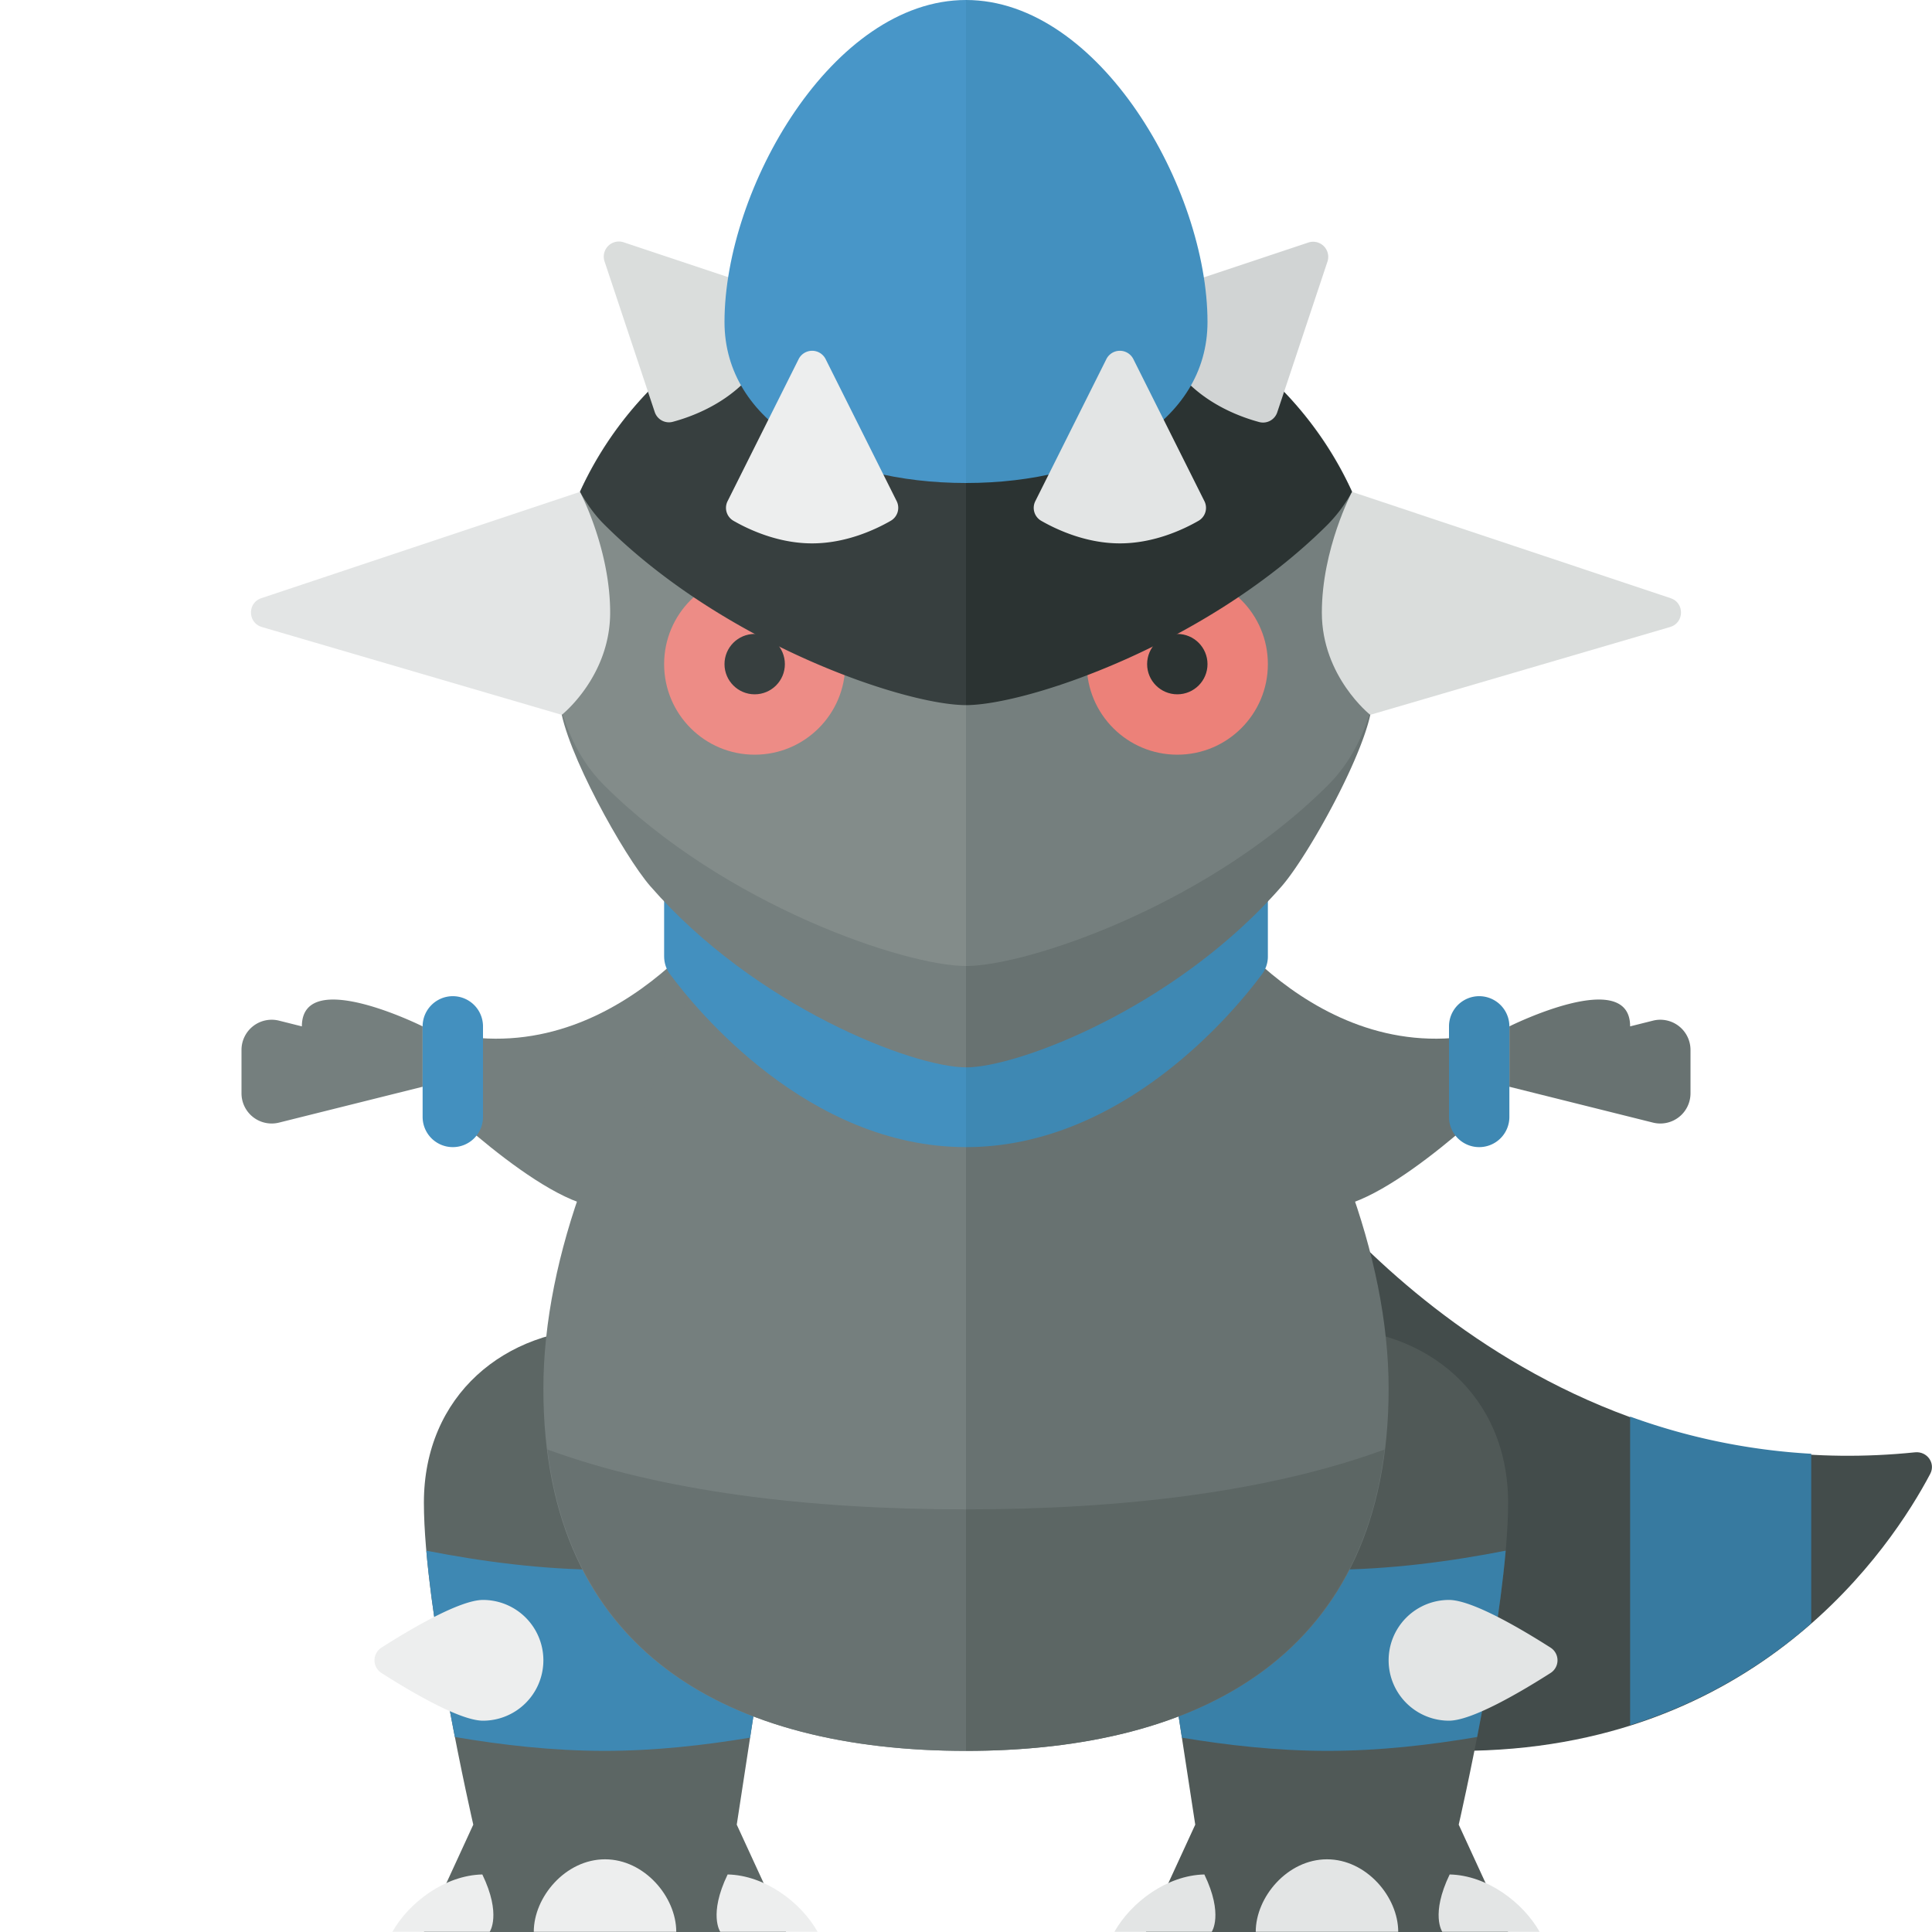 <svg xmlns="http://www.w3.org/2000/svg" width="32" height="32"><path fill="#434C4B" d="M21.169 19s3.829 5.743 10.549 5.055c.2-.021.346.18.252.358C31.337 25.611 29.109 29 24.169 29l-3-10z"/><path fill="#505957" d="M18.979 24.889c0-1.35 1.343-2.889 3-2.889s3 1.111 3 2.889c0 1.778-.818 5.333-.818 5.333L24.979 32h-6l.818-1.778-.818-5.333z"/><path fill="#E3E5E5" d="M20.799 31.997c0-.579.528-1.201 1.18-1.201.652 0 1.18.622 1.18 1.201h-2.36zm3.212-.95c-.321.665-.122.95-.122.95h1.612c-.276-.488-.872-.937-1.49-.95zm-4.063 0c.321.665.122.95.122.95h-1.612c.275-.488.871-.937 1.49-.95z"/><path fill="#3980A8" d="M21.987 26c-1.01 0-2.009-.134-2.884-.302l.473 3.083c.755.126 1.578.219 2.411.219.859 0 1.706-.098 2.479-.23.18-.919.387-2.109.473-3.086-.89.174-1.914.316-2.952.316z"/><path fill="#E3E5E5" d="M25.682 27.29a.249.249 0 010 .42c-.459.293-1.293.79-1.682.79a1 1 0 010-2c.389 0 1.223.497 1.682.79z"/><path fill="#5C6664" d="M13.021 24.889c0-1.35-1.343-2.889-3-2.889s-3 1.111-3 2.889c0 1.778.818 5.333.818 5.333L7.021 32h6l-.818-1.778.818-5.333z"/><path fill="#EDEEEE" d="M11.201 31.997c0-.579-.528-1.201-1.18-1.201-.652 0-1.18.622-1.18 1.201h2.36zm-3.212-.95c.321.665.122.95.122.95H6.499c.276-.488.872-.937 1.49-.95zm4.063 0c-.321.665-.122.95-.122.95h1.612c-.275-.488-.871-.937-1.49-.95z"/><path fill="#3E88B3" d="M10.013 26c1.01 0 2.009-.134 2.884-.302l-.473 3.083c-.755.126-1.578.219-2.411.219-.859 0-1.706-.098-2.479-.23-.18-.919-.387-2.109-.473-3.086.89.174 1.914.316 2.952.316z"/><path fill="#EDEEEE" d="M6.318 27.29a.249.249 0 000 .42c.459.293 1.293.79 1.682.79a1 1 0 000-2c-.389 0-1.223.497-1.682.79z"/><path fill="#757F7E" d="M16 13c-3 0-7 5.582-7 10s3.134 6 7 6V13z"/><path fill="#687271" d="M23 23c0-4.418-4-10-7-10v16c3.866 0 7-1.582 7-6zm-7 2c-2.629 0-5.041-.298-6.933-.992C9.517 27.657 12.446 29 16 29v-4z"/><path fill="#5C6664" d="M22.933 24.008C21.041 24.702 18.629 25 16 25v4c3.554 0 6.483-1.343 6.933-4.992z"/><path fill="#757F7E" d="M12 15s-2 3-5 2v1s2 2 3 2l2-5z"/><path fill="#687271" d="M20 15s2 3 5 2v1s-2 2-3 2l-2-5z"/><path fill="#757F7E" d="M7 17s-2-1-2 0l-.379-.095A.5.5 0 004 17.39v.719a.5.5 0 00.621.485L7 18v-1z"/><path fill="#687271" d="M25 17s2-1 2 0l.379-.095a.5.5 0 01.621.485v.719a.5.5 0 01-.621.485L25 18v-1z"/><path fill="#4390BF" d="M7.5 19a.5.5 0 01-.5-.5V17a.5.5 0 011 0v1.5a.5.5 0 01-.5.5z"/><path fill="#3E88B3" d="M24.5 19a.5.5 0 01-.5-.5V17a.5.5 0 011 0v1.5a.5.5 0 01-.5.5z"/><path fill="#4390BF" d="M11 14v1.839c0 .108.032.209.096.295C11.528 16.718 13.384 19 16 19v-4l-5-1z"/><path fill="#3E88B3" d="M21 14v1.839a.487.487 0 01-.096.295C20.472 16.718 18.616 19 16 19v-4l5-1z"/><path fill="#377AA0" d="M27 28.574a8.298 8.298 0 003-1.687v-2.808a10.502 10.502 0 01-3-.616v5.111z"/><path fill="#757F7E" d="M16 6c-.552 0-1.105.102-1.636.305l-.809.309c-2.264.866-4.574 2.347-4.278 5.065.082.75 1.059 2.5 1.495 3 1.743 2 4.357 3 5.229 3V6z"/><path fill="#687271" d="M21.229 14.679c.436-.5 1.413-2.25 1.495-3 .296-2.718-2.014-4.199-4.278-5.065l-.809-.309A4.586 4.586 0 0016 6v11.679c.871 0 3.486-1 5.229-3z"/><path fill="#838C8A" d="M16 4.321c-.634 0-1.268.102-1.877.305l-.928.309c-2.599.866-4.378 3.409-4.038 6.127.093.75.343 1.438.843 1.938 2 2 5 3 6 3V4.321z"/><path fill="#757F7E" d="M22 13c.5-.5.75-1.188.844-1.938.34-2.718-1.44-5.261-4.038-6.127l-.928-.309A5.947 5.947 0 0016 4.321V16c1 0 4-1 6-3z"/><circle fill="#ED8C86" cx="12.5" cy="11" r="1.5"/><circle fill="#373F3F" cx="12.5" cy="11" r=".5"/><circle fill="#EC8179" cx="19.5" cy="11" r="1.5"/><circle fill="#2B3332" cx="19.5" cy="11" r=".5"/><path fill="#373F3F" d="M16 4.321c-.634 0-1.268.102-1.877.305l-.928.309a6.04 6.04 0 00-3.589 3.212c.111.192.236.374.394.532 2 2 5 3 6 3V4.321z"/><path fill="#2B3332" d="M22 8.679a2.53 2.53 0 00.394-.532 6.04 6.04 0 00-3.589-3.212l-.928-.309A5.936 5.936 0 0016 4.321v7.358c1 0 4-1 6-3z"/><path fill="#DADDDC" d="M13.037 4.916l-2.708-.903a.25.25 0 00-.316.316l.831 2.494a.248.248 0 00.298.164c.287-.077.791-.26 1.188-.657.589-.589.707-1.414.707-1.414z"/><path fill="#D1D4D4" d="M18.963 4.92l2.708-.903a.25.25 0 01.316.316l-.831 2.494a.248.248 0 01-.298.164c-.287-.077-.791-.26-1.188-.657-.589-.588-.707-1.414-.707-1.414z"/><path fill="#4896C8" d="M16 0c-2.209 0-4 3.124-4 5.333C12 7 13.791 8 16 8V0z"/><path fill="#4390BF" d="M20 5.333C20 3.124 18.209 0 16 0v8c2.209 0 4-1 4-2.667z"/><path fill="#EDEEEE" d="M14.851 8.299l-1.176-2.351a.25.25 0 00-.447 0l-1.176 2.351a.247.247 0 00.095.326c.257.148.743.375 1.304.375s1.047-.227 1.304-.375a.248.248 0 00.096-.326z"/><path fill="#E3E5E5" d="M19.948 8.299l-1.176-2.351a.25.25 0 00-.447 0l-1.176 2.351a.247.247 0 00.095.326c.258.148.744.375 1.305.375.561 0 1.047-.227 1.304-.375a.247.247 0 00.095-.326zM9.606 8.147s.5.941.5 2-.801 1.693-.801 1.693l-4.968-1.455c-.235-.069-.241-.4-.009-.477l5.278-1.761z"/><path fill="#DADDDC" d="M22.394 8.147s-.5.941-.5 2 .801 1.693.801 1.693l4.968-1.455c.235-.069.241-.4.009-.477l-5.278-1.761z"/></svg>